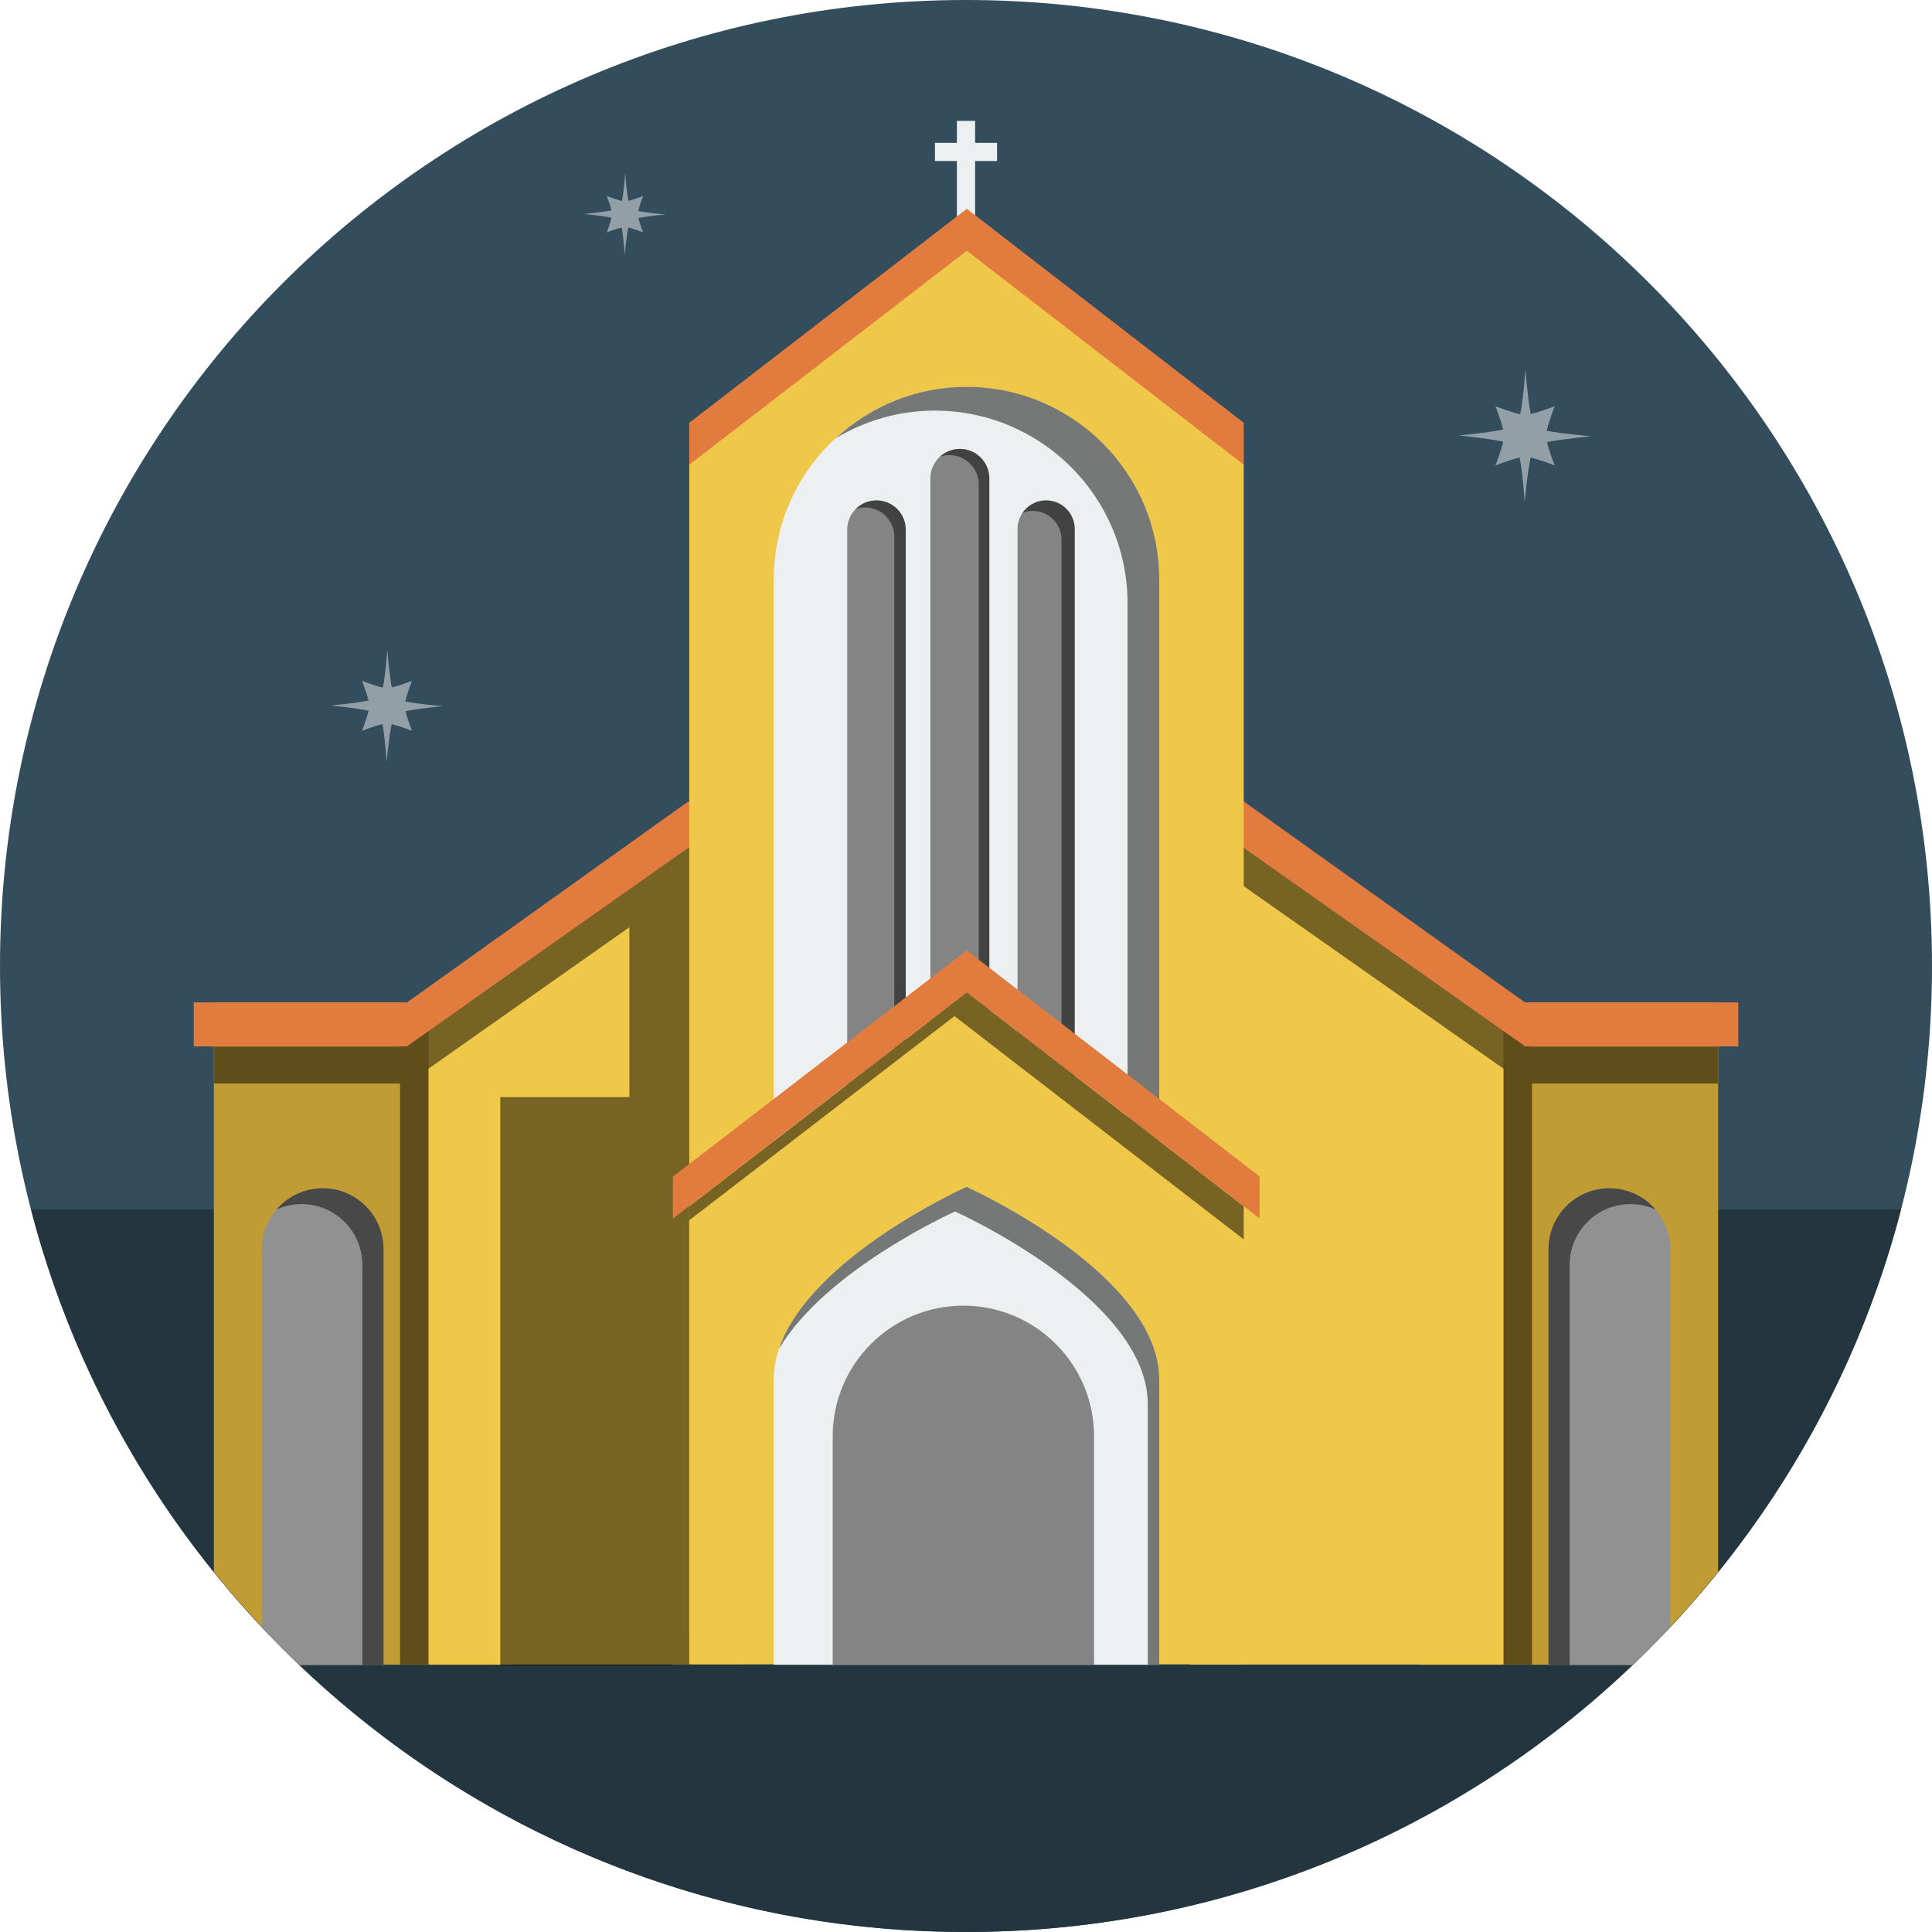 <?xml version="1.0" encoding="iso-8859-1"?>
<!-- Generator: Adobe Illustrator 17.0.0, SVG Export Plug-In . SVG Version: 6.00 Build 0)  -->
<!DOCTYPE svg PUBLIC "-//W3C//DTD SVG 1.1//EN" "http://www.w3.org/Graphics/SVG/1.1/DTD/svg11.dtd">
<svg version="1.1" id="Layer_1" xmlns="http://www.w3.org/2000/svg" xmlns:xlink="http://www.w3.org/1999/xlink" x="0px" y="0px"
	 width="512px" height="512px" viewBox="0 0 512 512" style="enable-background:new 0 0 512 512;" xml:space="preserve">
<path id="bg_59_" style="fill:#334D5C;" d="M512,256c0,141.382-114.609,256-256,256C114.617,512,0,397.382,0,256
	C0,114.621,114.617,0,256,0C397.391,0,512,114.621,512,256z"/>
<path style="fill:#23363F;" d="M8.201,320.468C36.781,430.641,136.885,512,256,512c119.119,0,219.219-81.359,247.804-191.532H8.201z
	"/>
<path style="fill:#939FA7;" d="M409.973,117.182c4.5-0.917,11.815-1.578,11.815-1.578s-7.417-0.572-11.89-1.459
	c0.545-2.531,2.108-6.494,2.108-6.494s-3.813,1.504-6.349,2.072c-0.852-4.525-1.402-11.854-1.402-11.854s-0.514,7.519-1.384,11.901
	c-2.518-0.524-6.568-2.12-6.568-2.12s1.446,3.671,2.04,6.205c-4.577,0.899-11.821,1.545-11.821,1.545s7.313,0.7,11.845,1.644
	c-0.574,2.534-2.063,6.31-2.063,6.31s3.906-1.539,6.437-2.093c0.838,4.43,1.314,11.874,1.314,11.874s0.637-7.471,1.562-11.862
	c2.537,0.562,6.39,2.081,6.39,2.081S410.572,119.715,409.973,117.182z"/>
<path style="fill:#939FA7;" d="M169.186,57.79c2.76-0.563,7.25-0.968,7.25-0.968s-4.553-0.352-7.295-0.896
	c0.334-1.552,1.293-3.983,1.293-3.983s-2.341,0.923-3.895,1.27c-0.525-2.777-0.861-7.273-0.861-7.273s-0.315,4.612-0.848,7.304
	c-1.549-0.321-4.032-1.301-4.032-1.301s0.888,2.254,1.251,3.808c-2.809,0.551-7.254,0.947-7.254,0.947s4.487,0.429,7.268,1.009
	c-0.351,1.555-1.265,3.871-1.265,3.871s2.398-0.944,3.951-1.283c0.513,2.718,0.804,7.285,0.804,7.285s0.391-4.585,0.959-7.279
	c1.557,0.346,3.922,1.277,3.922,1.277S169.552,59.344,169.186,57.79z"/>
<path style="fill:#939FA7;" d="M107.462,188.465c3.796-0.774,9.968-1.331,9.968-1.331s-6.258-0.482-10.027-1.232
	c0.459-2.132,1.774-5.476,1.774-5.476s-3.216,1.269-5.354,1.748c-0.721-3.82-1.183-10.002-1.183-10.002s-0.434,6.339-1.166,10.043
	c-2.129-0.443-5.541-1.789-5.541-1.789s1.217,3.097,1.717,5.234c-3.861,0.759-9.971,1.301-9.971,1.301s6.169,0.59,9.992,1.388
	c-0.482,2.138-1.738,5.324-1.738,5.324s3.293-1.299,5.43-1.766c0.703,3.736,1.105,10.016,1.105,10.016s0.535-6.303,1.318-10.007
	c2.141,0.474,5.39,1.757,5.39,1.757S107.968,190.6,107.462,188.465z"/>
<path style="fill:#C19C34;" d="M56.68,416.575c7.013,8.691,14.588,16.897,22.66,24.597h56.574V265.697H56.68V416.575z"/>
<polygon style="fill:#EFC84A;" points="113.616,273.204 196.879,214.429 196.879,441.13 113.616,441.13 "/>
<path style="fill:#919191;" d="M85.509,314.897c-8.905,0-16.126,7.217-16.126,16.126v100.12c3.254,3.469,6.607,6.836,10.049,10.117
	h22.203V331.023C101.635,322.114,94.418,314.897,85.509,314.897z"/>
<path style="opacity:0.5;" d="M85.509,314.897c-4.901,0-9.278,2.191-12.235,5.639c2.028-0.92,4.271-1.44,6.637-1.44
	c8.91,0,16.127,7.217,16.127,16.126v106.039h5.598V331.023C101.635,322.114,94.418,314.897,85.509,314.897z"/>
<polygon style="opacity:0.5;" points="196.879,214.429 183.9,223.59 113.523,273.198 113.523,265.697 106.009,265.697 
	106.009,277.343 56.746,277.343 56.746,287.139 106.009,287.139 106.009,441.13 113.523,441.13 113.523,283.235 166.795,245.719 
	166.795,290.738 132.586,290.738 132.586,441.404 178.303,441.404 178.303,441.13 196.879,441.13 "/>
<polygon style="fill:#E27C3E;" points="182.42,212.377 107.799,265.697 107.799,265.638 51.345,265.638 51.345,277.312 
	107.799,277.312 190.585,218.906 "/>
<path style="fill:#C19C34;" d="M455.326,265.697h-79.234v175.475h56.573c8.071-7.703,15.649-15.908,22.661-24.6V265.697z"/>
<polygon style="fill:#EFC84A;" points="398.391,273.204 315.128,214.429 315.128,441.13 398.391,441.13 "/>
<path style="fill:#919191;" d="M442.621,331.023c0-8.909-7.217-16.126-16.123-16.126c-8.908,0-16.125,7.217-16.125,16.126v110.237
	h22.199c3.44-3.281,6.795-6.651,10.049-10.117V331.023z"/>
<path style="opacity:0.5;" d="M426.498,314.897c4.898,0,9.278,2.191,12.234,5.639c-2.027-0.92-4.27-1.44-6.637-1.44
	c-8.908,0-16.125,7.217-16.125,16.126v106.039h-5.598V331.023C410.373,322.114,417.59,314.897,426.498,314.897z"/>
<polygon style="opacity:0.5;" points="315.128,214.429 328.104,223.59 398.482,273.198 398.482,265.697 405.998,265.697 
	405.998,277.343 455.262,277.343 455.262,287.139 405.998,287.139 405.998,441.13 398.482,441.13 398.482,283.235 321.053,228.843 
	"/>
<polygon style="fill:#E27C3E;" points="329.586,212.377 404.209,265.697 404.209,265.638 460.662,265.638 460.662,277.312 
	404.209,277.312 321.422,218.906 "/>
<polygon style="fill:#ECF0F0;" points="264.23,37.85 258.412,37.85 258.412,32.031 253.589,32.031 253.589,37.85 247.771,37.85 
	247.771,42.673 253.589,42.673 253.589,61.461 258.412,61.461 258.412,42.673 264.23,42.673 "/>
<polygon style="fill:#E27C3E;" points="329.599,123.515 182.662,123.515 182.662,112.036 256.212,55.339 329.599,112.036 "/>
<polygon style="fill:#EFC84A;" points="329.599,432.775 182.662,432.775 182.662,123.151 256.212,66.457 329.599,123.151 "/>
<path style="fill:#ECF0F0;" d="M256.129,102.523c-28.213,0-51.076,22.867-51.076,51.075v287.573h102.154V153.599
	C307.207,125.391,284.334,102.523,256.129,102.523z"/>
<path style="opacity:0.5;" d="M256.129,102.523c-13.381,0-25.524,5.187-34.629,13.606c7.674-4.608,16.627-7.31,26.232-7.31
	c28.209,0,51.078,22.867,51.078,51.076v281.275h8.396V153.599C307.207,125.391,284.334,102.523,256.129,102.523z"/>
<path style="fill:#848484;" d="M240.029,290.914c0,4.284-3.472,7.756-7.756,7.756l0,0c-4.285,0-7.757-3.472-7.757-7.756V140.367
	c0-4.288,3.472-7.757,7.757-7.757l0,0c4.284,0,7.756,3.469,7.756,7.757V290.914z"/>
<path style="opacity:0.5;" d="M232.273,132.61c-2.159,0-4.106,0.885-5.516,2.305c0.783-0.265,1.611-0.44,2.484-0.44
	c4.284,0,7.756,3.469,7.756,7.756v150.547c0,2.126-0.86,4.053-2.242,5.452c3.059-1.039,5.273-3.903,5.273-7.315V140.367
	C240.029,136.079,236.558,132.61,232.273,132.61z"/>
<path style="fill:#848484;" d="M262.182,292.26c0,4.311-3.498,7.81-7.812,7.81l0,0c-4.314,0-7.811-3.498-7.811-7.81V126.777
	c0-4.314,3.496-7.812,7.811-7.812l0,0c4.314,0,7.812,3.498,7.812,7.812V292.26z"/>
<path style="opacity:0.5;" d="M254.369,118.965c-2.031,0-3.865,0.795-5.256,2.066c0.777-0.256,1.594-0.432,2.457-0.432
	c4.314,0,7.816,3.498,7.816,7.812v165.482c0,2.28-0.998,4.315-2.559,5.743c3.103-1.036,5.353-3.93,5.353-7.378V126.777
	C262.182,122.463,258.684,118.965,254.369,118.965z"/>
<path style="fill:#848484;" d="M284.809,293.889c0,4.185-3.395,7.58-7.578,7.58l0,0c-4.189,0-7.584-3.395-7.584-7.58V140.191
	c0-4.187,3.395-7.581,7.584-7.581l0,0c4.184,0,7.578,3.395,7.578,7.581V293.889z"/>
<path style="opacity:0.5;" d="M277.23,132.61c-2.621,0-4.926,1.325-6.289,3.344c0.867-0.346,1.802-0.545,2.79-0.545
	c4.184,0,7.578,3.395,7.578,7.581v153.697c0,1.568-0.477,3.027-1.292,4.233c2.801-1.107,4.791-3.832,4.791-7.032V140.191
	C284.809,136.005,281.414,132.61,277.23,132.61z"/>
<polygon style="fill:#EFC84A;" points="329.599,441.067 182.662,441.067 182.662,319.679 256.212,262.982 329.599,319.679 "/>
<polygon style="opacity:0.5;" points="182.662,319.679 182.662,323.383 252.949,269.282 329.599,328.451 329.599,319.679 
	256.212,262.982 "/>
<path style="fill:#ECF0F0;" d="M256.129,314.528c0,0-51.076,22.867-51.076,51.078v75.565h102.154v-75.565
	C307.207,337.396,256.129,314.528,256.129,314.528z"/>
<path style="opacity:0.5;" d="M256.129,314.528c0,0-41.483,18.582-49.671,42.908c12.41-21.042,46.64-36.379,46.64-36.379
	s51.079,22.87,51.079,51.078v69.036h3.03v-75.565C307.207,337.396,256.129,314.528,256.129,314.528z"/>
<polygon style="fill:#E27C3E;" points="256.212,251.867 178.317,311.824 178.317,322.942 256.212,262.982 333.8,322.88 
	333.8,311.765 "/>
<path style="fill:#848484;" d="M289.938,441.172v-60.523c0-19.127-15.504-34.634-34.634-34.634
	c-19.13,0-34.634,15.507-34.634,34.634v60.523H289.938z"/>
<g>
</g>
<g>
</g>
<g>
</g>
<g>
</g>
<g>
</g>
<g>
</g>
<g>
</g>
<g>
</g>
<g>
</g>
<g>
</g>
<g>
</g>
<g>
</g>
<g>
</g>
<g>
</g>
<g>
</g>
</svg>
